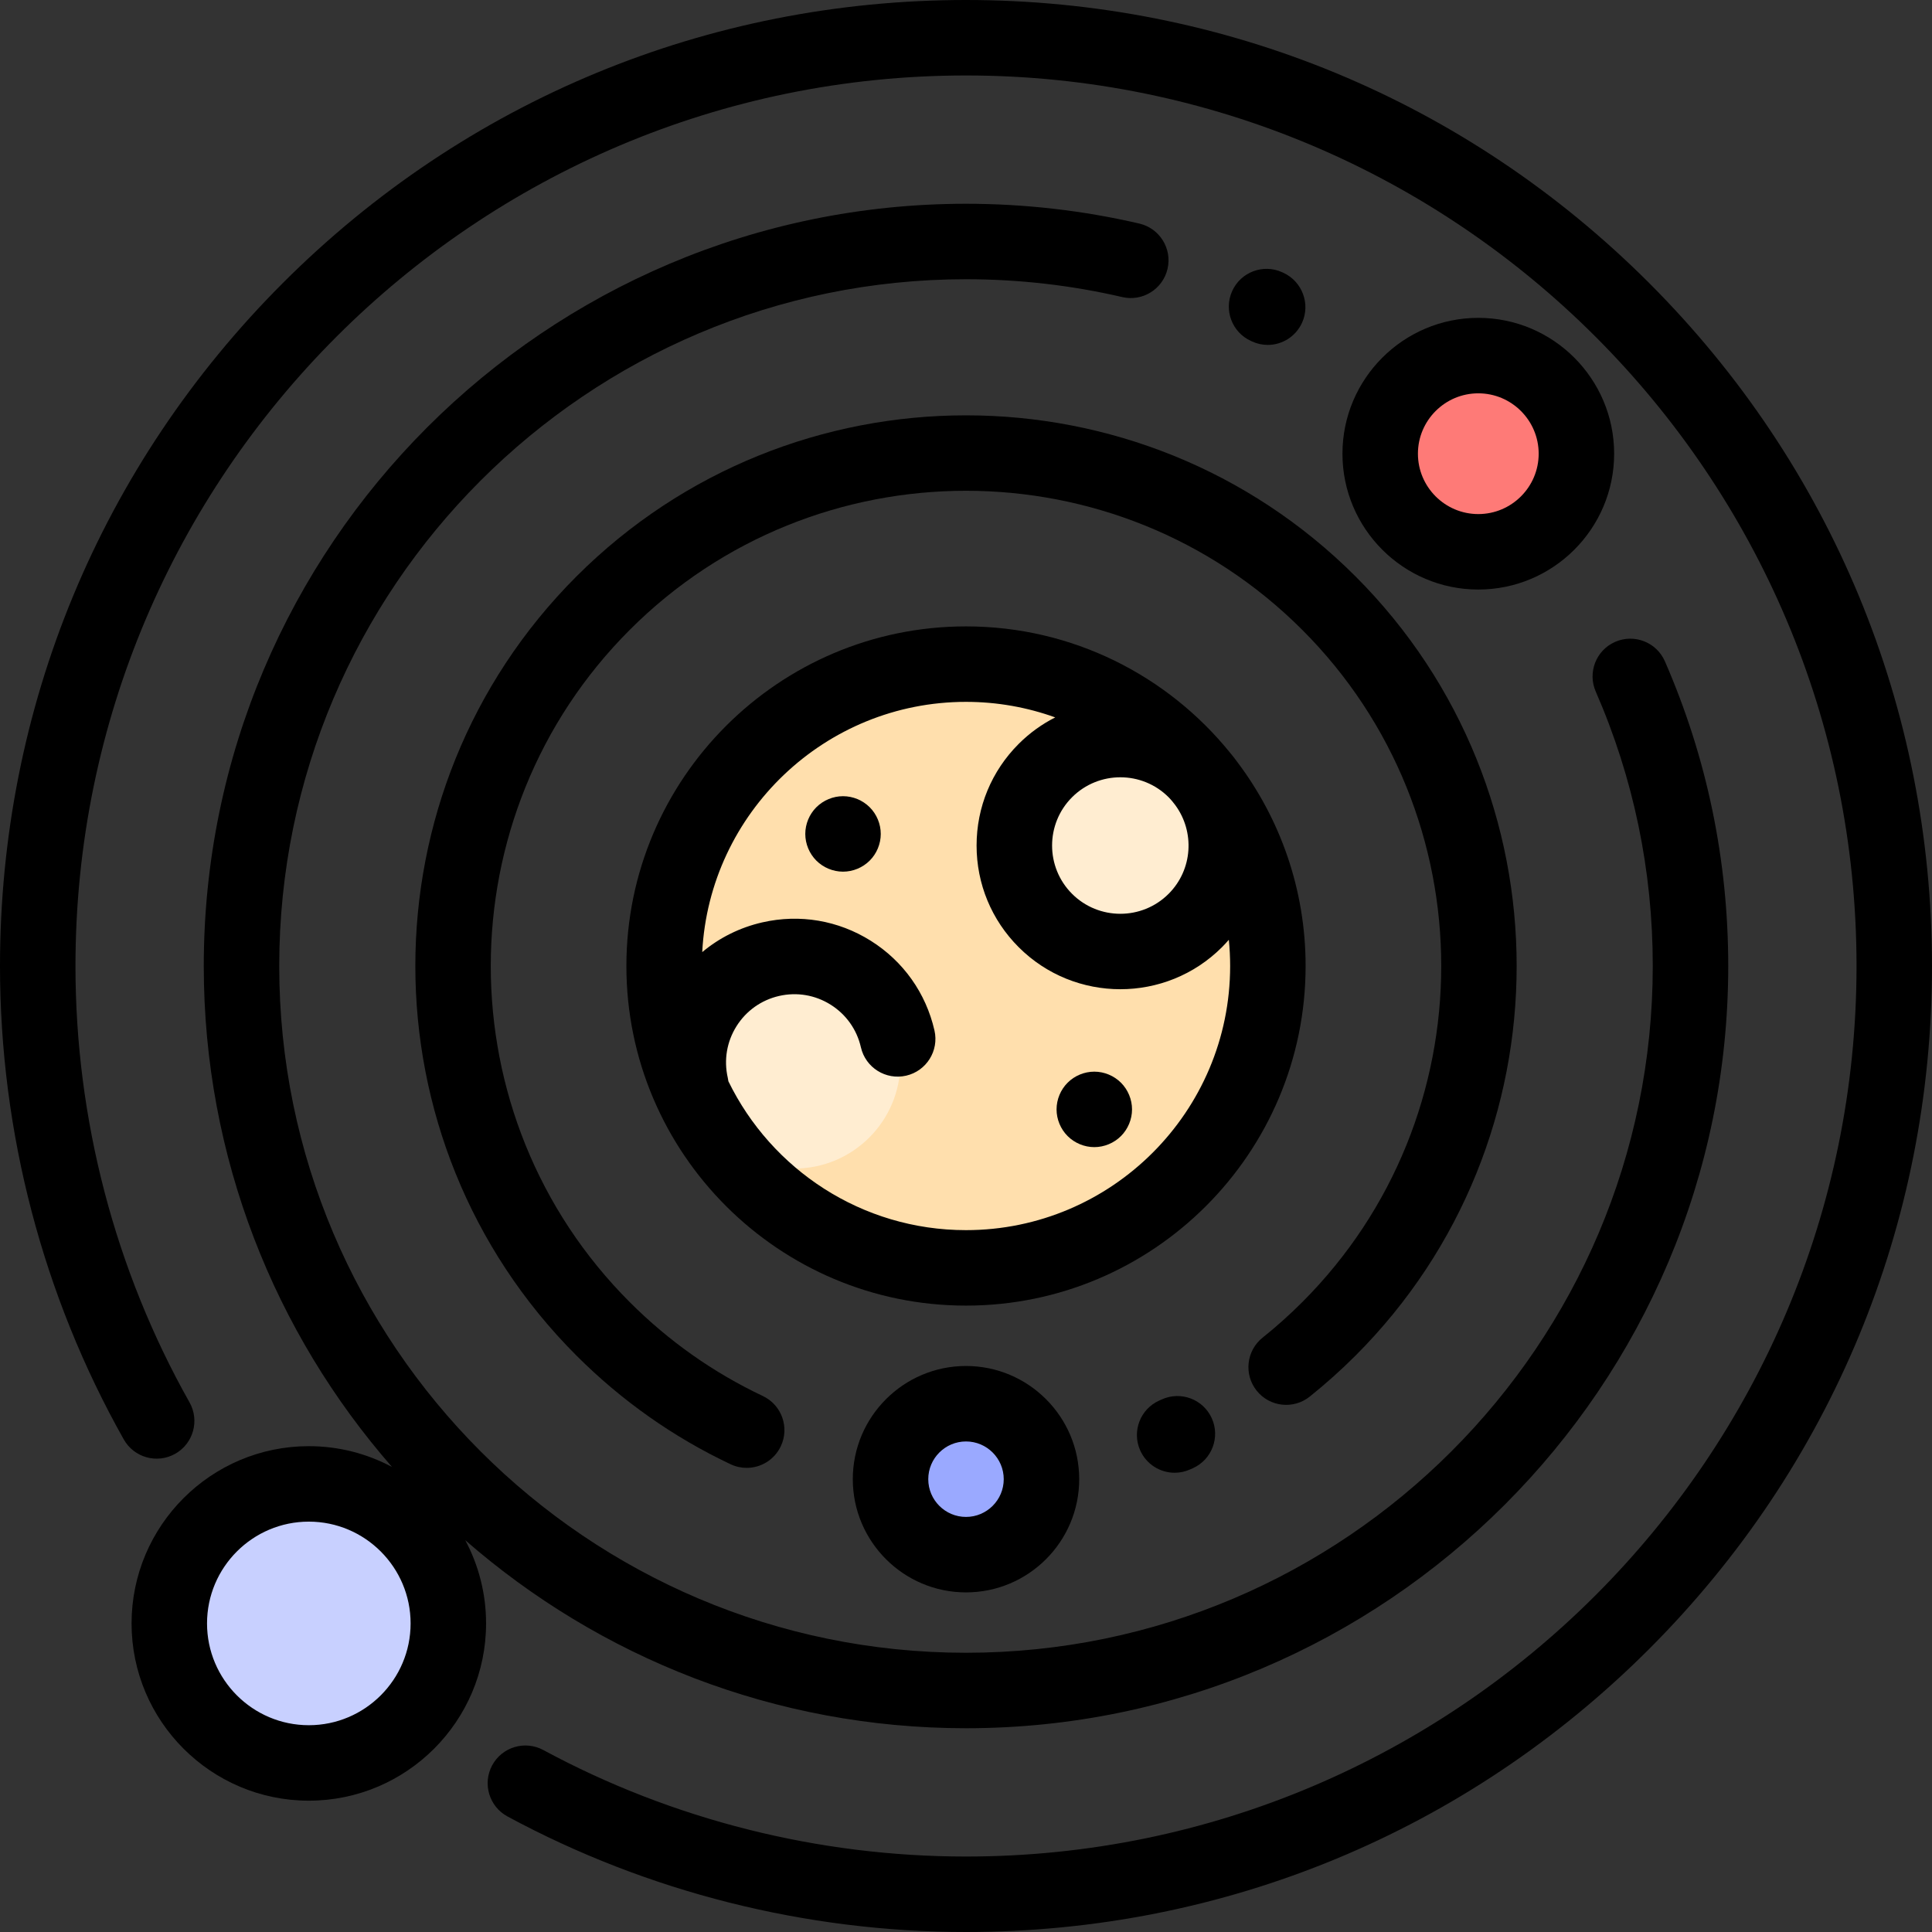 <?xml version="1.0" encoding="iso-8859-1"?>
<!-- Generator: Adobe Illustrator 19.0.0, SVG Export Plug-In . SVG Version: 6.00 Build 0)  -->
<svg version="1.1" id="Capa_1" xmlns="http://www.w3.org/2000/svg" xmlns:xlink="http://www.w3.org/1999/xlink" x="0px" y="0px"
	 viewBox="0 0 512 512" style="enable-background:new 0 0 512 512;" xml:space="preserve">
<rect x="0" y="0" width="512" height="512" fill="#333333" stroke="none"/>
<circle style="fill:#FE7A77;" cx="391.76" cy="120.23" r="26"/>
<circle style="fill:#C8D0FF;" cx="81.84" cy="430.22" r="36.974"/>
<circle style="fill:#FFDFAD;" cx="256" cy="256" r="80"/>
<circle style="fill:#FFEDD1;" cx="210.51" cy="281.58" r="28.1"/>
<circle style="fill:#9AA9FF;" cx="256" cy="392" r="20"/>
<circle style="fill:#FFEDD1;" cx="296.9" cy="224.08" r="28.1"/>
<path d="M327.818,201.823c-0.565-0.784-1.167-1.55-1.8-2.298C309.506,179.092,284.255,166,256,166c-49.626,0-90,40.374-90,90
	s40.374,90,90,90s90-40.374,90-90C346,235.675,339.224,216.905,327.818,201.823z M309.697,236.872
	c-7.055,7.056-18.535,7.057-25.591,0c-7.056-7.056-7.056-18.536,0-25.592c3.528-3.528,8.162-5.292,12.795-5.292
	c4.634,0,9.268,1.764,12.796,5.292c0.344,0.344,0.658,0.708,0.969,1.072c0.26,0.325,0.517,0.651,0.771,0.98
	C316.673,220.411,316.107,230.462,309.697,236.872z M256,326c-27.65,0-51.602-16.117-62.968-39.448
	c-0.041-0.313-0.094-0.627-0.166-0.941c-1.077-4.712-0.255-9.562,2.315-13.655s6.581-6.941,11.293-8.019
	c4.712-1.076,9.562-0.255,13.656,2.315c4.093,2.571,6.941,6.581,8.018,11.294c1.23,5.383,6.589,8.747,11.977,7.521
	c5.384-1.231,8.751-6.593,7.521-11.978c-2.268-9.92-8.262-18.363-16.88-23.774c-8.619-5.411-18.827-7.144-28.747-4.875
	c-5.953,1.361-11.368,4.072-15.921,7.879C188.018,215.426,218.637,186,256,186c8.295,0,16.254,1.459,23.644,4.119
	c-3.491,1.771-6.767,4.104-9.681,7.019c-7.195,7.196-11.158,16.763-11.158,26.938s3.963,19.743,11.158,26.938
	c7.427,7.427,17.183,11.14,26.938,11.14c9.756,0,19.512-3.713,26.938-11.14c0.635-0.635,1.233-1.293,1.813-1.96
	C325.88,251.339,326,253.656,326,256C326,294.598,294.598,326,256,326z"/>
<path d="M256,458c111.383,0,202-90.617,202-202c0-28.061-5.647-55.227-16.786-80.742c-2.209-5.062-8.105-7.375-13.166-5.165
	c-5.062,2.209-7.374,8.104-5.165,13.166C432.915,206.236,438,230.709,438,256c0,100.355-81.645,182-182,182S74,356.355,74,256
	S155.645,74,256,74c13.985,0,27.915,1.591,41.404,4.728c5.377,1.25,10.754-2.096,12.005-7.475s-2.096-10.754-7.475-12.005
	C286.962,55.766,271.508,54,256,54C144.617,54,54,144.617,54,256c0,50.776,18.838,97.232,49.885,132.76
	c-6.578-3.511-14.081-5.51-22.044-5.51c-25.902,0-46.974,21.072-46.974,46.974s21.072,46.975,46.974,46.975
	s46.974-21.072,46.974-46.975c0-7.968-2.001-15.476-5.516-22.057C158.818,439.183,205.251,458,256,458z M81.84,457.198
	c-14.874,0-26.974-12.101-26.974-26.975c0-14.873,12.101-26.974,26.974-26.974s26.974,12.101,26.974,26.974
	C108.814,445.098,96.714,457.198,81.84,457.198z"/>
<path d="M331.837,90.502c1.344,0.615,2.749,0.905,4.131,0.905c3.784,0,7.394-2.18,9.078-5.858
	c2.298-5.022,0.044-10.977-4.978-13.275l-0.302-0.138c-5.034-2.274-10.957-0.035-13.229,5c-2.272,5.034-0.034,10.957,5,13.229
	L331.837,90.502z"/>
<path d="M152.762,152.762c-56.925,56.926-56.925,149.55,0,206.476c11.953,11.952,25.696,21.643,40.85,28.802
	c1.38,0.651,2.833,0.96,4.265,0.96c3.748,0,7.341-2.117,9.048-5.73c2.359-4.993,0.224-10.954-4.77-13.313
	c-13.069-6.174-24.929-14.538-35.25-24.86c-49.128-49.127-49.128-129.063,0-178.191c49.127-49.127,129.063-49.127,178.19,0
	c49.128,49.128,49.128,129.064,0,178.191c-3.319,3.32-6.852,6.482-10.499,9.401c-4.312,3.45-5.01,9.744-1.56,14.056
	c3.451,4.313,9.744,5.011,14.056,1.56c4.22-3.377,8.306-7.035,12.145-10.874c56.925-56.926,56.925-149.55,0-206.476
	C302.312,95.837,209.688,95.837,152.762,152.762z"/>
<path d="M307.89,370.859l-0.656,0.295c-5.047,2.242-7.32,8.152-5.077,13.199c1.656,3.727,5.313,5.941,9.144,5.941
	c1.357,0,2.736-0.278,4.056-0.865l0.793-0.355c5.03-2.28,7.258-8.207,4.978-13.237C318.847,370.807,312.922,368.578,307.89,370.859z
	"/>
<path d="M437.019,74.981C388.667,26.628,324.38,0,256,0S123.333,26.628,74.981,74.981C26.628,123.333,0,187.62,0,256
	c0,43.983,11.344,87.37,32.804,125.468c2.711,4.812,8.808,6.516,13.621,3.805c4.812-2.711,6.516-8.809,3.805-13.621
	C30.453,336.544,20,296.552,20,256C20,125.869,125.869,20,256,20s236,105.869,236,236S386.131,492,256,492
	c-39.106,0-77.84-9.759-112.013-28.222c-4.86-2.625-10.927-0.815-13.551,4.044c-2.625,4.859-0.814,10.927,4.044,13.552
	C171.564,501.41,213.585,512,256,512c68.38,0,132.667-26.629,181.019-74.98C485.372,388.667,512,324.38,512,256
	S485.372,123.333,437.019,74.981z"/>
<path d="M391.765,156.235c19.851,0,36-16.149,36-36s-16.149-36-36-36s-36,16.149-36,36S371.914,156.235,391.765,156.235z
	 M391.765,104.235c8.822,0,16,7.178,16,16s-7.178,16-16,16s-16-7.178-16-16S382.942,104.235,391.765,104.235z"/>
<path d="M226,392c0,16.542,13.458,30,30,30s30-13.458,30-30s-13.458-30-30-30S226,375.458,226,392z M266,392c0,5.514-4.486,10-10,10
	s-10-4.486-10-10s4.486-10,10-10S266,386.486,266,392z"/>
<path d="M290,284c-2.63,0-5.21,1.069-7.07,2.93c-1.86,1.86-2.93,4.44-2.93,7.07s1.07,5.21,2.93,7.069
	c1.86,1.86,4.44,2.931,7.07,2.931s5.21-1.07,7.07-2.931c1.86-1.859,2.93-4.439,2.93-7.069s-1.07-5.21-2.93-7.07S292.63,284,290,284z
	"/>
<path d="M223.41,211c-2.63,0-5.2,1.07-7.07,2.93c-1.86,1.86-2.93,4.44-2.93,7.07s1.07,5.21,2.93,7.07s4.44,2.93,7.07,2.93
	c2.64,0,5.21-1.07,7.07-2.93c1.87-1.86,2.93-4.44,2.93-7.07s-1.06-5.21-2.93-7.07C228.62,212.07,226.04,211,223.41,211z"/>
<g>
</g>
<g>
</g>
<g>
</g>
<g>
</g>
<g>
</g>
<g>
</g>
<g>
</g>
<g>
</g>
<g>
</g>
<g>
</g>
<g>
</g>
<g>
</g>
<g>
</g>
<g>
</g>
<g>
</g>
</svg>
